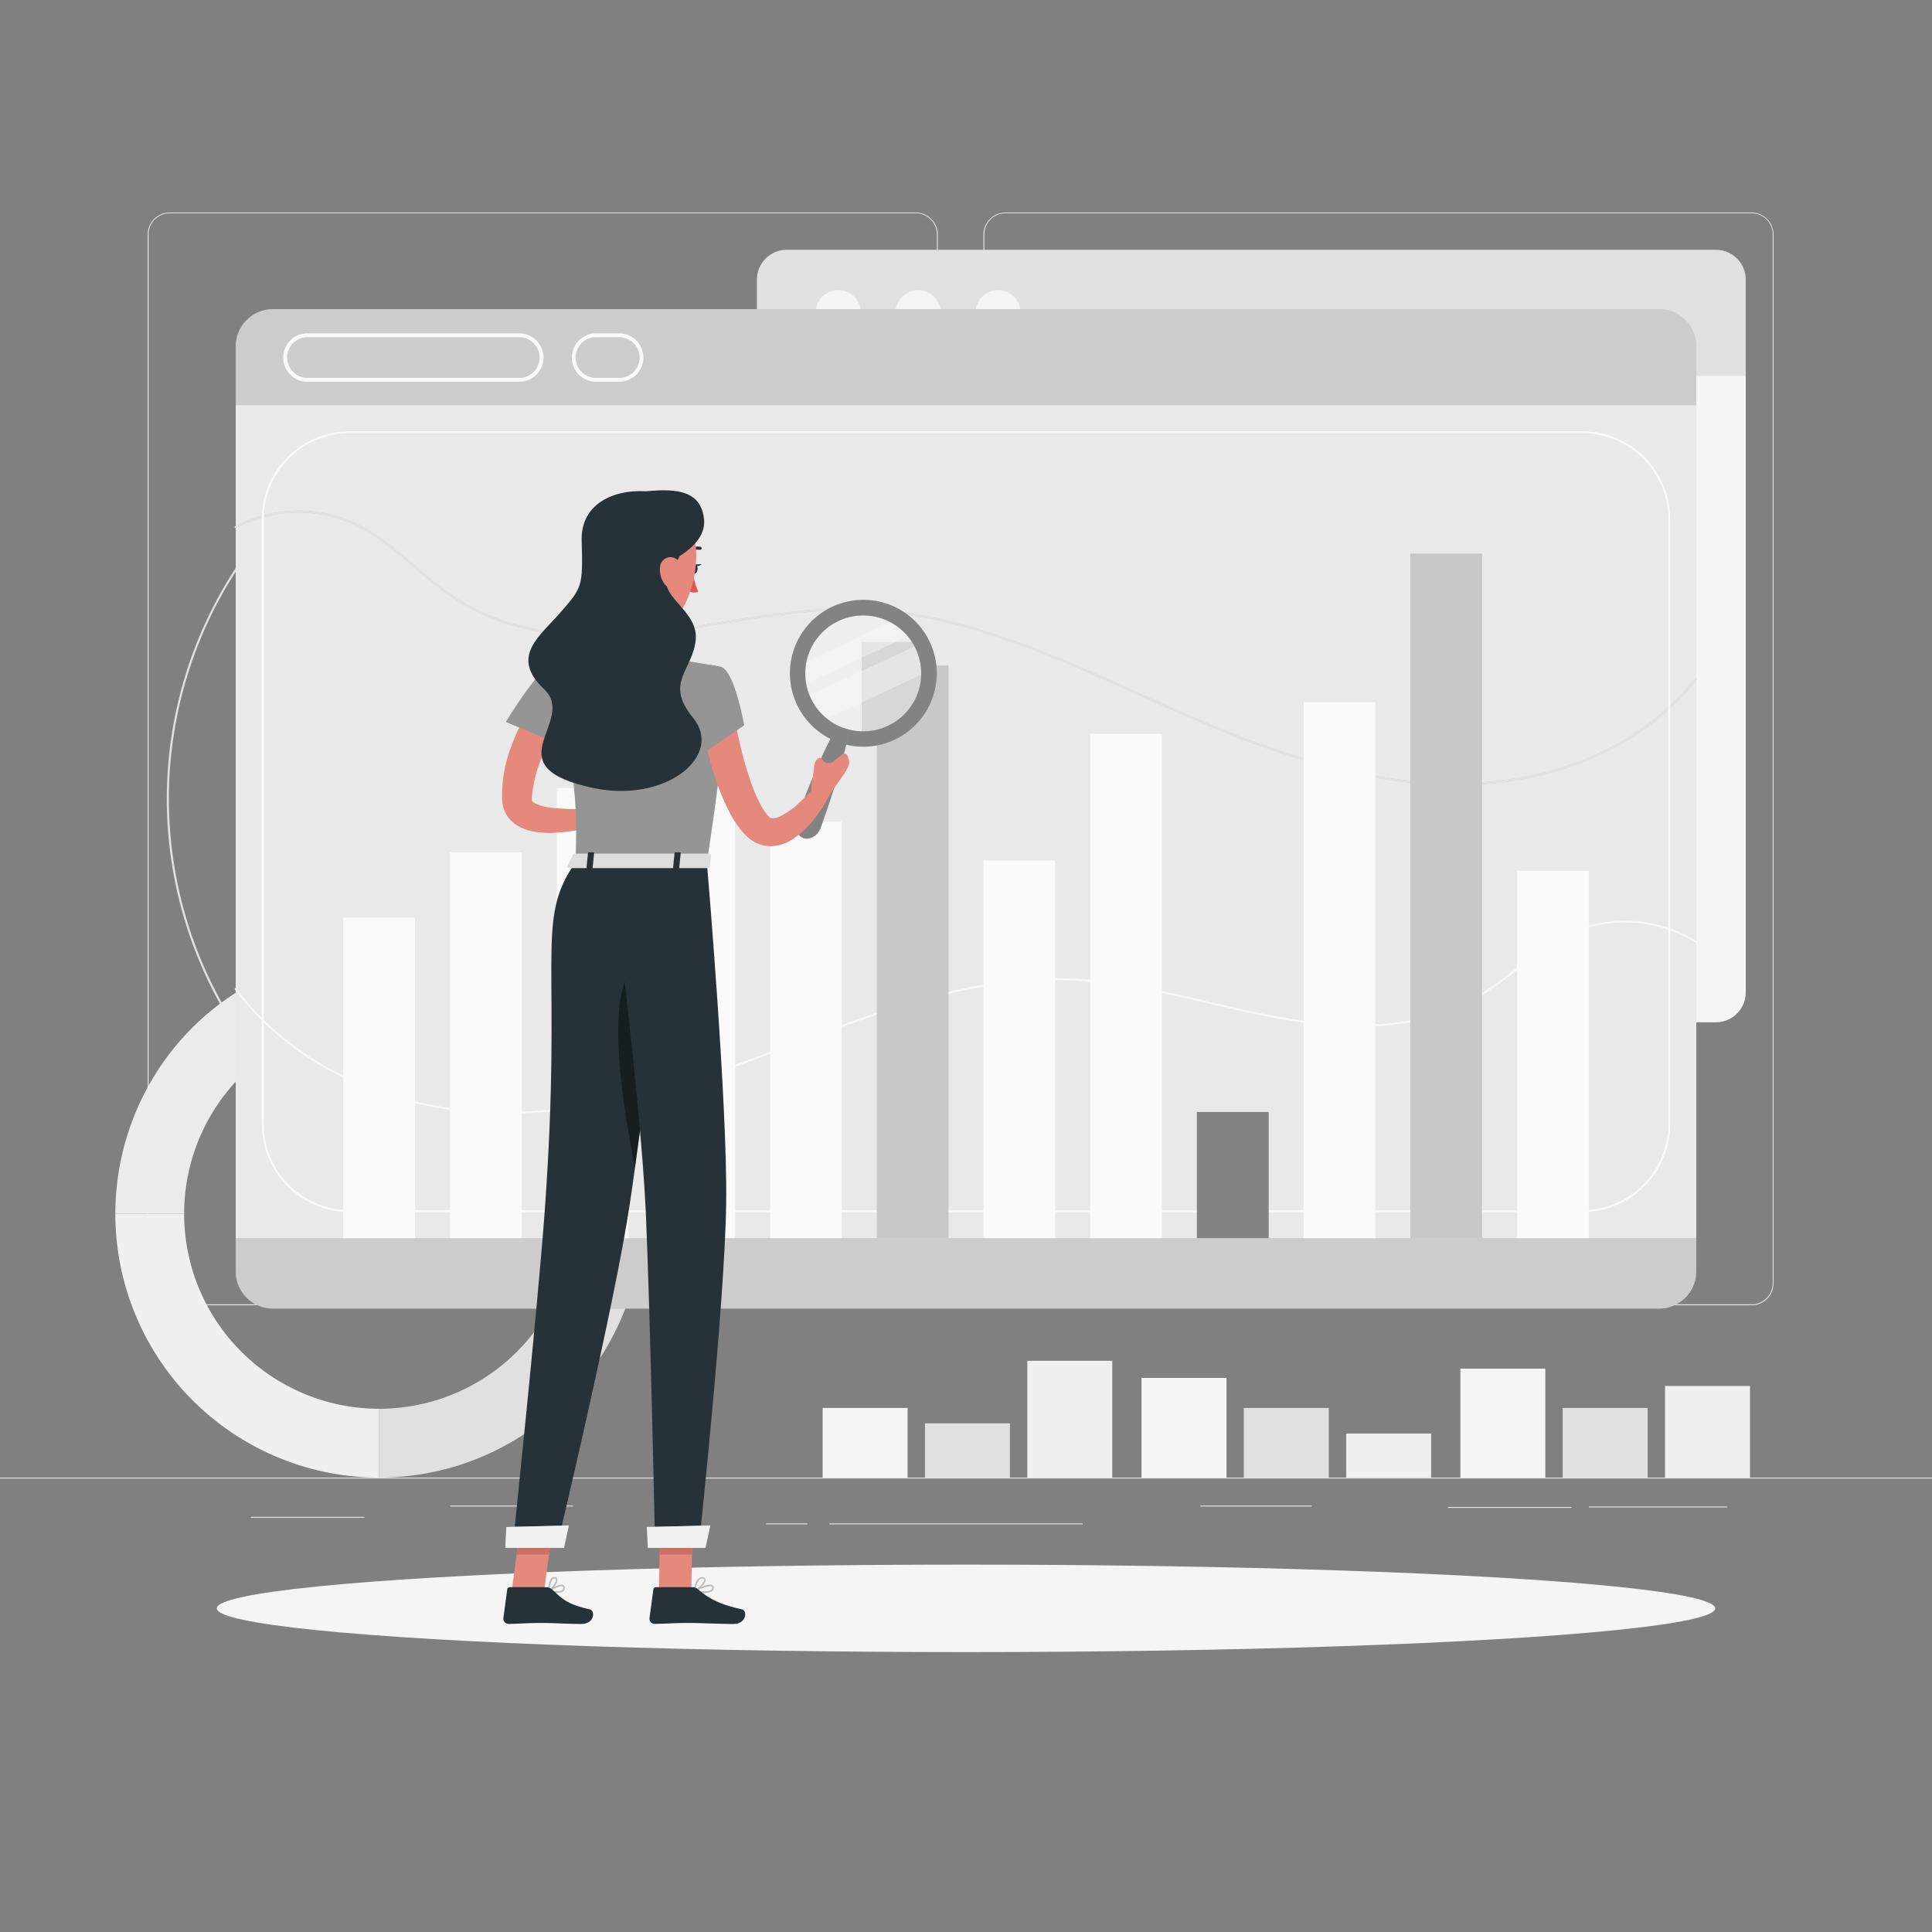 <svg xmlns="http://www.w3.org/2000/svg" viewBox="0 0 500 500"><rect x="0" y="0" width="500" height="500" fill="#808080" stroke="none"/><g id="freepik--background-complete--inject-35"><rect y="382.4" width="500" height="0.25" style="fill:#e0e0e0"></rect><rect x="374.74" y="390" width="31.96" height="0.25" style="fill:#e0e0e0"></rect><rect x="411.17" y="389.88" width="35.81" height="0.25" style="fill:#e0e0e0"></rect><rect x="214.67" y="394.26" width="65.54" height="0.25" style="fill:#e0e0e0"></rect><rect x="198.27" y="394.26" width="10.64" height="0.25" style="fill:#e0e0e0"></rect><rect x="116.5" y="389.63" width="31.8" height="0.25" style="fill:#e0e0e0"></rect><rect x="310.65" y="389.63" width="28.85" height="0.25" style="fill:#e0e0e0"></rect><rect x="64.93" y="392.56" width="29.4" height="0.25" style="fill:#e0e0e0"></rect><path d="M237,337.8H43.91a5.71,5.71,0,0,1-5.7-5.71V60.66A5.71,5.71,0,0,1,43.91,55H237a5.71,5.71,0,0,1,5.71,5.71V332.09A5.71,5.71,0,0,1,237,337.8ZM43.91,55.2a5.46,5.46,0,0,0-5.45,5.46V332.09a5.46,5.46,0,0,0,5.45,5.46H237a5.47,5.47,0,0,0,5.46-5.46V60.66A5.47,5.47,0,0,0,237,55.2Z" style="fill:#e0e0e0"></path><path d="M453.31,337.8H260.21a5.72,5.72,0,0,1-5.71-5.71V60.66A5.72,5.72,0,0,1,260.21,55h193.1A5.71,5.71,0,0,1,459,60.66V332.09A5.71,5.71,0,0,1,453.31,337.8ZM260.21,55.2a5.47,5.47,0,0,0-5.46,5.46V332.09a5.47,5.47,0,0,0,5.46,5.46h193.1a5.47,5.47,0,0,0,5.46-5.46V60.66a5.47,5.47,0,0,0-5.46-5.46Z" style="fill:#e0e0e0"></path><path d="M152.2,315.75A109,109,0,0,1,75.13,129.64a.25.25,0,0,1,.36,0L95.55,149.7a.25.25,0,0,1,0,.36A80.14,80.14,0,0,0,173,284.14a.24.24,0,0,1,.19,0,.26.26,0,0,1,.12.15l7.35,27.42a.25.25,0,0,1,0,.19.28.28,0,0,1-.16.12A109.36,109.36,0,0,1,152.2,315.75ZM75.31,130.17A108.53,108.53,0,0,0,180.09,311.62l-7.22-26.94A80.65,80.65,0,0,1,95,149.88Z" style="fill:#e0e0e0"></path><path d="M209.08,150.13a.26.26,0,0,1-.18-.07,80.24,80.24,0,0,0-113.35,0,.24.24,0,0,1-.35,0L75.13,130a.24.24,0,0,1,0-.35,109.07,109.07,0,0,1,154.2,0,.26.26,0,0,1,0,.35l-20.07,20.07A.26.26,0,0,1,209.08,150.13Zm-56.85-24a80.39,80.39,0,0,1,56.85,23.41l19.71-19.72a108.58,108.58,0,0,0-153.13,0l19.72,19.72A80.37,80.37,0,0,1,152.23,126.12Z" style="fill:#e0e0e0"></path><path d="M180.4,312.05a.33.33,0,0,1-.13,0,.24.24,0,0,1-.11-.15l-7.35-27.42a.25.25,0,0,1,0-.19.23.23,0,0,1,.15-.11A80.13,80.13,0,0,0,208.9,150.06a.27.27,0,0,1,0-.36L229,129.64a.25.25,0,0,1,.36,0A109.27,109.27,0,0,1,180.46,312Zm-7.05-27.5,7.23,26.94a108.54,108.54,0,0,0,48.57-181.32l-19.72,19.71a80.62,80.62,0,0,1-36.08,134.67Z" style="fill:#e0e0e0"></path><path d="M98.12,364.59V382.4A68.27,68.27,0,0,0,132.24,255l-8.9,15.43a50.46,50.46,0,0,1-25.22,94.16Z" style="fill:#e0e0e0"></path><path d="M29.85,314.13A68.28,68.28,0,0,0,98.12,382.4V364.59a50.47,50.47,0,0,1-50.46-50.46Z" style="fill:#f0f0f0"></path><path d="M29.85,314.13H47.66a50.45,50.45,0,0,1,75.68-43.7l8.9-15.43C99.81,236.28,57.73,247.57,39,280A68.33,68.33,0,0,0,29.85,314.13Z" style="fill:#ebebeb"></path><rect x="295.42" y="356.6" width="21.99" height="25.8" style="fill:#f5f5f5"></rect><rect x="321.9" y="364.38" width="21.99" height="18.02" style="fill:#e0e0e0"></rect><rect x="348.39" y="371.01" width="21.99" height="11.38" style="fill:#f0f0f0"></rect><rect x="212.9" y="364.38" width="21.99" height="18.02" style="fill:#f5f5f5"></rect><rect x="239.38" y="368.37" width="21.99" height="14.03" style="fill:#e0e0e0"></rect><rect x="265.87" y="352.17" width="21.99" height="30.23" style="fill:#f0f0f0"></rect><rect x="377.94" y="354.2" width="21.99" height="28.2" style="fill:#f5f5f5"></rect><rect x="404.42" y="364.38" width="21.99" height="18.02" style="fill:#e0e0e0"></rect><rect x="430.91" y="358.69" width="21.99" height="23.71" style="fill:#f0f0f0"></rect><path d="M195.89,72.36a7.74,7.74,0,0,1,7.72-7.72H444.08a7.74,7.74,0,0,1,7.72,7.72V97.21H195.89Z" style="fill:#e0e0e0"></path><path d="M252.47,80.93a5.84,5.84,0,1,0,5.83-5.84A5.84,5.84,0,0,0,252.47,80.93Z" style="fill:#f5f5f5"></path><circle cx="237.62" cy="80.93" r="5.84" style="fill:#f5f5f5"></circle><circle cx="216.94" cy="80.93" r="5.84" style="fill:#f5f5f5"></circle><path d="M444.08,264.57H203.61a7.74,7.74,0,0,1-7.72-7.72V97.21H451.8V256.85A7.74,7.74,0,0,1,444.08,264.57Z" style="fill:#f5f5f5"></path><path d="M178.66,98.2a7.75,7.75,0,0,1,7.72-7.72H426.85a7.74,7.74,0,0,1,7.72,7.72v24.85H178.66Z" style="fill:#fafafa"></path><path d="M235.24,106.77a5.84,5.84,0,1,0,5.84-5.84A5.84,5.84,0,0,0,235.24,106.77Z" style="fill:#e0e0e0"></path><path d="M214.56,106.77a5.84,5.84,0,1,0,5.84-5.84A5.84,5.84,0,0,0,214.56,106.77Z" style="fill:#e0e0e0"></path><path d="M193.88,106.77a5.84,5.84,0,1,0,5.83-5.84A5.84,5.84,0,0,0,193.88,106.77Z" style="fill:#e0e0e0"></path><path d="M426.85,290.41H186.38a7.74,7.74,0,0,1-7.72-7.72V123.05H434.57V282.69A7.74,7.74,0,0,1,426.85,290.41Z" style="fill:#e0e0e0"></path></g><g id="freepik--Shadow--inject-35"><ellipse cx="250" cy="416.24" rx="193.89" ry="11.32" style="fill:#f5f5f5"></ellipse></g><g id="freepik--Graphics--inject-35"><path d="M429.39,80H70.62A9.65,9.65,0,0,0,61,89.6V329.06a9.64,9.64,0,0,0,9.62,9.61H429.39a9.64,9.64,0,0,0,9.61-9.61V89.6A9.65,9.65,0,0,0,429.39,80Z" style="fill:#BABABA"></path><path d="M429.39,80H70.62A9.65,9.65,0,0,0,61,89.6V329.06a9.64,9.64,0,0,0,9.62,9.61H429.39a9.64,9.64,0,0,0,9.61-9.61V89.6A9.65,9.65,0,0,0,429.39,80Z" style="fill:#f5f5f5;opacity:0.3"></path><path d="M134.15,98.79H79.8a6.26,6.26,0,1,1,0-12.51h54.35a6.26,6.26,0,1,1,0,12.51ZM79.8,87.28a5.26,5.26,0,1,0,0,10.51h54.35a5.26,5.26,0,1,0,0-10.51Z" style="fill:#fafafa"></path><path d="M160.47,98.79H154a6.26,6.26,0,0,1,0-12.51h6.5a6.26,6.26,0,0,1,0,12.51ZM154,87.28a5.26,5.26,0,0,0,0,10.51h6.5a5.26,5.26,0,0,0,0-10.51Z" style="fill:#fafafa"></path><rect x="61" y="104.85" width="378" height="215.58" style="fill:#BABABA"></rect><rect x="61" y="104.85" width="378" height="215.58" style="fill:#f5f5f5;opacity:0.8"></rect><path d="M131.24,288.19a108.17,108.17,0,0,1-12.57-.71c-24-2.75-45.1-14.19-57.87-31.38a.25.25,0,1,1,.4-.3c12.68,17.08,33.65,28.45,57.52,31.19,19.09,2.19,39.58-.68,64.48-9,7.36-2.47,14.81-5.28,22-8,23.07-8.73,46.92-17.76,72-16.77,12,.47,24,3.26,35.6,6,5.72,1.33,11.63,2.7,17.47,3.78,22.09,4.09,39.07,2.41,51.91-5.13a92.94,92.94,0,0,0,10.31-7.39c4.55-3.57,9.24-7.27,14.63-9.58a35.35,35.35,0,0,1,32,2.65.24.24,0,0,1,.08.34.24.24,0,0,1-.34.08,34.87,34.87,0,0,0-31.56-2.61c-5.32,2.28-10,6-14.51,9.52a95.6,95.6,0,0,1-10.36,7.43c-12.95,7.6-30.05,9.29-52.26,5.18-5.85-1.08-11.77-2.46-17.49-3.79-11.58-2.69-23.56-5.48-35.51-5.94-24.94-1-48.76,8-71.79,16.74-7.21,2.73-14.67,5.55-22,8C163.75,285,146.86,288.19,131.24,288.19Z" style="fill:#fafafa;opacity:0.9"></path><path d="M376.69,203.15c-17.85,0-37.09-4.41-60.06-13.74-7.37-3-14.83-6.34-22-9.58-23-10.36-46.85-21.07-71.79-21.87-12-.38-23.92,1.55-35.5,3.42-5.73.92-11.65,1.88-17.5,2.54-22.21,2.53-39.3-.39-52.25-8.91a105,105,0,0,1-10.36-8.16C102.67,143,98,139,92.67,136.29a34.49,34.49,0,0,0-31.55.36.26.26,0,0,1-.34-.1.25.25,0,0,1,.1-.34,35.07,35.07,0,0,1,32-.37c5.38,2.69,10.08,6.72,14.62,10.63a103.66,103.66,0,0,0,10.31,8.12c12.84,8.46,29.83,11.35,51.92,8.83,5.84-.66,11.75-1.61,17.47-2.54,11.6-1.87,23.6-3.8,35.59-3.42,25.05.81,48.91,11.53,72,21.91,7.21,3.24,14.66,6.59,22,9.58,24.9,10.11,45.37,14.43,64.48,13.6,23.86-1,44.82-10.9,57.5-27.07a.24.24,0,0,1,.35,0,.25.25,0,0,1,.05.35c-12.77,16.28-33.87,26.22-57.88,27.26C379.79,203.12,378.24,203.15,376.69,203.15Z" style="fill:#BABABA;mix-blend-mode:multiply"></path><path d="M376.69,203.15c-17.85,0-37.09-4.41-60.06-13.74-7.37-3-14.83-6.34-22-9.58-23-10.36-46.85-21.07-71.79-21.87-12-.38-23.92,1.55-35.5,3.42-5.73.92-11.65,1.88-17.5,2.54-22.21,2.53-39.3-.39-52.25-8.91a105,105,0,0,1-10.36-8.16C102.67,143,98,139,92.67,136.29a34.49,34.49,0,0,0-31.55.36.26.26,0,0,1-.34-.1.25.25,0,0,1,.1-.34,35.07,35.07,0,0,1,32-.37c5.38,2.69,10.08,6.72,14.62,10.63a103.66,103.66,0,0,0,10.31,8.12c12.84,8.46,29.83,11.35,51.92,8.83,5.84-.66,11.75-1.61,17.47-2.54,11.6-1.87,23.6-3.8,35.59-3.42,25.05.81,48.91,11.53,72,21.91,7.21,3.24,14.66,6.59,22,9.58,24.9,10.11,45.37,14.43,64.48,13.6,23.86-1,44.82-10.9,57.5-27.07a.24.24,0,0,1,.35,0,.25.25,0,0,1,.05.35c-12.77,16.28-33.87,26.22-57.88,27.26C379.79,203.12,378.24,203.15,376.69,203.15Z" style="fill:#f5f5f5;opacity:0.7"></path><path d="M409.47,313.69H90.53a22.81,22.81,0,0,1-22.78-22.78V134.38A22.81,22.81,0,0,1,90.53,111.6H409.47a22.81,22.81,0,0,1,22.78,22.78V290.91A22.81,22.81,0,0,1,409.47,313.69ZM90.53,112.1a22.31,22.31,0,0,0-22.28,22.28V290.91a22.31,22.31,0,0,0,22.28,22.28H409.47a22.31,22.31,0,0,0,22.28-22.28V134.38a22.31,22.31,0,0,0-22.28-22.28Z" style="fill:#fafafa"></path><rect x="88.83" y="237.51" width="18.57" height="82.93" style="fill:#fafafa"></rect><rect x="116.45" y="220.58" width="18.57" height="99.85" style="fill:#fafafa"></rect><rect x="144.06" y="203.96" width="18.57" height="116.48" style="fill:#fafafa"></rect><rect x="171.68" y="183.58" width="18.57" height="136.85" style="fill:#fafafa"></rect><rect x="199.29" y="212.64" width="18.57" height="107.79" style="fill:#fafafa"></rect><rect x="226.91" y="172.25" width="18.57" height="148.19" style="fill:#BABABA"></rect><rect x="226.91" y="172.25" width="18.57" height="148.19" style="fill:#fff;opacity:0.2"></rect><path d="M238.9,179.9A16.47,16.47,0,0,1,223,190.74v-24.6h14.78A16.44,16.44,0,0,1,238.9,179.9Z" style="fill:#BABABA"></path><path d="M238.9,179.9A16.47,16.47,0,0,1,223,190.74v-24.6h14.78A16.44,16.44,0,0,1,238.9,179.9Z" style="fill:#fff;opacity:0.2"></path><rect x="254.52" y="222.69" width="18.57" height="97.74" style="fill:#fafafa"></rect><rect x="282.14" y="189.91" width="18.57" height="130.53" style="fill:#fafafa"></rect><rect x="309.75" y="287.78" width="18.57" height="32.65" style="fill:#BABABA"></rect><rect x="309.75" y="287.78" width="18.57" height="32.65" style="opacity:0.3"></rect><rect x="337.37" y="181.71" width="18.57" height="138.73" style="fill:#fafafa"></rect><rect x="364.98" y="143.25" width="18.57" height="177.19" style="fill:#BABABA"></rect><rect x="364.98" y="143.25" width="18.57" height="177.19" style="fill:#fff;opacity:0.2"></rect><rect x="392.6" y="225.35" width="18.57" height="95.08" style="fill:#fafafa"></rect></g><g id="freepik--Character--inject-35"><path d="M238.9,179.9A16.47,16.47,0,0,1,223,190.74a16.24,16.24,0,0,1-5.22-1,16.49,16.49,0,1,1,21.14-9.85Z" style="fill:#fafafa;opacity:0.3"></path><path d="M236.35,164l-29.1,13.56c-.05-.25-.1-.49-.14-.74a16.34,16.34,0,0,1-.05-4.84h0l25.13-11.71A16.34,16.34,0,0,1,236.35,164Z" style="fill:#fafafa;opacity:0.4"></path><path d="M239.9,173.93l-27.36,12.74a16.36,16.36,0,0,1-4.36-6.07l29.87-13.92A16.48,16.48,0,0,1,239.9,173.93Z" style="fill:#fafafa;opacity:0.4"></path><path d="M229.91,156.38a19,19,0,1,0,11.37,24.39A19,19,0,0,0,229.91,156.38Zm-11.64,32a15,15,0,1,1,19.24-9A15,15,0,0,1,218.27,188.36Z" style="fill:#BABABA"></path><path d="M229.91,156.38a19,19,0,1,0,11.37,24.39A19,19,0,0,0,229.91,156.38Zm-11.64,32a15,15,0,1,1,19.24-9A15,15,0,0,1,218.27,188.36Z" style="opacity:0.3"></path><path d="M219.45,190.65c-.95,4.59-2.27,9.06-3.64,13.5-.73,2.21-1.41,4.43-2.2,6.61l-1.16,3.29a4.26,4.26,0,0,1-2.54,2.78,2.77,2.77,0,0,1-3.56-1.3,4.25,4.25,0,0,1-.16-3.76l1.23-3.26c.8-2.18,1.71-4.32,2.57-6.48,1.8-4.29,3.67-8.55,5.9-12.68a1.91,1.91,0,0,1,3.56,1.3Z" style="fill:#BABABA"></path><path d="M219.45,190.65c-.95,4.59-2.27,9.06-3.64,13.5-.73,2.21-1.41,4.43-2.2,6.61l-1.16,3.29a4.26,4.26,0,0,1-2.54,2.78,2.77,2.77,0,0,1-3.56-1.3,4.25,4.25,0,0,1-.16-3.76l1.23-3.26c.8-2.18,1.71-4.32,2.57-6.48,1.8-4.29,3.67-8.55,5.9-12.68a1.91,1.91,0,0,1,3.56,1.3Z" style="opacity:0.3"></path><path d="M145.54,186.28c-.18.25-.47.69-.7,1.05l-.75,1.17c-.49.79-1,1.6-1.4,2.43a51.49,51.49,0,0,0-2.43,5,33.92,33.92,0,0,0-2.6,10.43l0,.67,0,.14c0,.09.18.38.69.67a13.15,13.15,0,0,0,4.59,1.24,65.43,65.43,0,0,0,11.56.1l.87,4.15a46.31,46.31,0,0,1-12.74,2.23,28,28,0,0,1-3.49-.19,14.36,14.36,0,0,1-3.83-1,9,9,0,0,1-4-3.13,8,8,0,0,1-1.15-2.68,10.57,10.57,0,0,1-.23-2.37,36.36,36.36,0,0,1,2.5-13.35,48.36,48.36,0,0,1,2.72-6.05c.52-1,1.08-1.92,1.66-2.86.29-.47.59-.94.91-1.4s.61-.89,1-1.45Z" style="fill:#e4897b"></path><path d="M142.55,172.37c-3.46.84-11.64,14.48-11.64,14.48l18.33,7.59s3.31-10.38,1.23-14.53C148.31,175.59,147.22,171.22,142.55,172.37Z" style="fill:#BABABA"></path><path d="M142.55,172.37c-3.46.84-11.64,14.48-11.64,14.48l18.33,7.59s3.31-10.38,1.23-14.53C148.31,175.59,147.22,171.22,142.55,172.37Z" style="opacity:0.2"></path><path d="M155.27,208.75l8.4-.89L159,214.92s-5.36-.49-6.73-3.7Z" style="fill:#e4897b"></path><polygon points="169.66 211.6 163.21 218.61 158.95 214.92 163.67 207.86 169.66 211.6" style="fill:#e4897b"></polygon><path d="M144.22,412.22a10.27,10.27,0,0,1-2.22-.3.19.19,0,0,1-.14-.16.2.2,0,0,1,.08-.2c.29-.19,2.81-1.83,3.8-1.39a.69.69,0,0,1,.4.56,1.16,1.16,0,0,1-.33,1.06A2.41,2.41,0,0,1,144.22,412.22Zm-1.65-.58c1.46.29,2.55.24,3-.15a.72.72,0,0,0,.2-.7.28.28,0,0,0-.17-.26C145.06,410.31,143.6,411,142.57,411.64Z" style="fill:#BABABA"></path><path d="M142.05,411.93a.21.21,0,0,1-.2-.2c0-.1,0-2.51.9-3.32a1,1,0,0,1,.84-.27.69.69,0,0,1,.67.56c.19.94-1.32,2.75-2.11,3.2A.19.19,0,0,1,142.05,411.93Zm1.4-3.4a.61.61,0,0,0-.43.18,4.49,4.49,0,0,0-.76,2.63c.79-.63,1.73-2,1.61-2.56,0-.1-.07-.21-.33-.24Z" style="fill:#BABABA"></path><path d="M182.32,412.22a14.55,14.55,0,0,1-2.64-.3.18.18,0,0,1-.15-.16.19.19,0,0,1,.1-.21c.38-.19,3.7-1.9,4.73-1.34a.64.64,0,0,1,.34.53,1.1,1.1,0,0,1-.35,1A3.17,3.17,0,0,1,182.32,412.22Zm-2-.58c1.86.31,3.24.23,3.75-.23a.74.74,0,0,0,.22-.63.25.25,0,0,0-.14-.22C183.61,410.26,181.71,411,180.34,411.64Z" style="fill:#BABABA"></path><path d="M179.72,411.93a.15.15,0,0,1-.11,0,.21.21,0,0,1-.09-.18c0-.09.19-2.35,1.24-3.22a1.44,1.44,0,0,1,1.1-.35c.55.06.71.34.74.57.16,1-1.78,2.74-2.8,3.2Zm2-3.4a1.06,1.06,0,0,0-.69.26,4.69,4.69,0,0,0-1,2.59c1-.62,2.35-2,2.25-2.61,0,0,0-.2-.39-.23Z" style="fill:#BABABA"></path><path d="M157.16,152.11c1,5,3.28,15-.18,18.35,0,0,1.39,5,10.63,5,10.15,0,4.82-5,4.82-5-5.55-1.32-5.44-5.43-4.49-9.29Z" style="fill:#e4897b"></path><path d="M178.12,143.26a.42.42,0,0,1-.29-.12.4.4,0,0,1,0-.56,4,4,0,0,1,3.45-1.07.39.39,0,0,1,.29.48.39.39,0,0,1-.47.3,3.1,3.1,0,0,0-2.73.86A.35.35,0,0,1,178.12,143.26Z" style="fill:#263238"></path><path d="M179.34,148.37a18,18,0,0,0,1.38,4.76,2.88,2.88,0,0,1-2.45-.12Z" style="fill:#de5753"></path><path d="M179,147.1c-.15.66.08,1.28.51,1.38s.9-.35,1-1-.07-1.27-.5-1.38S179.16,146.44,179,147.1Z" style="fill:#263238"></path><path d="M179.87,146.08l1.68-.08S180.46,147.05,179.87,146.08Z" style="fill:#263238"></path><polygon points="170.51 411.73 178.89 411.73 179.32 392.33 170.94 392.33 170.51 411.73" style="fill:#e4897b"></polygon><polygon points="132.45 411.73 140.83 411.73 143.4 392.33 135.02 392.33 132.45 411.73" style="fill:#e4897b"></polygon><path d="M141.34,410.76h-9.41a.65.65,0,0,0-.66.57l-1,7.45a1.37,1.37,0,0,0,1.36,1.49c3.28-.06,4.86-.25,9-.25,2.54,0,6.26.26,9.78.26s3.68-3.48,2.21-3.79c-6.57-1.41-7.62-3.36-9.84-5.22A2.24,2.24,0,0,0,141.34,410.76Z" style="fill:#263238"></path><path d="M179.17,410.76h-9.41a.67.67,0,0,0-.67.57l-1,7.45a1.35,1.35,0,0,0,1.35,1.49c3.28-.06,4.86-.25,9-.25,2.55,0,7.82.26,11.33.26s3.68-3.48,2.22-3.79c-6.58-1.41-9.17-3.36-11.4-5.22A2.21,2.21,0,0,0,179.17,410.76Z" style="fill:#263238"></path><polygon points="179.32 392.34 179.1 402.33 170.72 402.33 170.94 392.34 179.32 392.34" style="fill:#ce6f64"></polygon><polygon points="135.02 392.34 143.4 392.34 142.07 402.33 133.69 402.33 135.02 392.34" style="fill:#ce6f64"></polygon><path d="M186.6,172.61s4,1.41-3.67,50.55h-34c.48-13.84.44-22.38-6.36-50.79A100.84,100.84,0,0,1,157,170.46a110.52,110.52,0,0,1,15.45,0C179.07,171.07,186.6,172.61,186.6,172.61Z" style="fill:#BABABA"></path><path d="M186.6,172.61s4,1.41-3.67,50.55h-34c.48-13.84.44-22.38-6.36-50.79A100.84,100.84,0,0,1,157,170.46a110.52,110.52,0,0,1,15.45,0C179.07,171.07,186.6,172.61,186.6,172.61Z" style="opacity:0.2"></path><path d="M189.35,181.93c.73,4.29,1.68,8.78,2.75,13.06.55,2.15,1.17,4.27,1.86,6.33a45.18,45.18,0,0,0,2.35,5.89,21.06,21.06,0,0,0,1.43,2.54c.25.39.51.72.77,1.06a4.26,4.26,0,0,0,.51.56,1.36,1.36,0,0,0,.9.39,4.43,4.43,0,0,0,1.92-.47,20.18,20.18,0,0,0,4.84-3.39c.78-.72,1.57-1.48,2.34-2.26s1.53-1.64,2.22-2.41l3.58,2.27a33.39,33.39,0,0,1-1.82,3.23,32.26,32.26,0,0,1-2.11,3,23,23,0,0,1-5.75,5.47,11,11,0,0,1-4.59,1.72,8.79,8.79,0,0,1-5.7-1.25,11.28,11.28,0,0,1-2.09-1.72,20.8,20.8,0,0,1-1.38-1.65A28.71,28.71,0,0,1,189.2,211a65.47,65.47,0,0,1-5.33-13.75c-.64-2.31-1.24-4.62-1.72-7s-.93-4.63-1.28-7.09Z" style="fill:#e4897b"></path><path d="M186.6,172.61c3.46.88,6,15.09,6,15.09l-13.26,9.05s-5.43-16.92-2.8-20.71C179.25,172.08,181.56,171.33,186.6,172.61Z" style="fill:#BABABA"></path><path d="M186.6,172.61c3.46.88,6,15.09,6,15.09l-13.26,9.05s-5.43-16.92-2.8-20.71C179.25,172.08,181.56,171.33,186.6,172.61Z" style="opacity:0.2"></path><path d="M214.35,206.15l4.54-6.48L211,199.5s-1.86,3.75-.6,7Z" style="fill:#e4897b"></path><path d="M219.6,196.29l-.24-.63a.93.93,0,0,0-1.45-.39l-2.23,1.78a2,2,0,0,1-2.32.14h0l-.69-.78a.72.72,0,0,0-1.11,0l-.17.2a3,3,0,0,0-.66,1.54l-.39,3.26,1.66-1.31,6.9-.45.64-1.38A2.53,2.53,0,0,0,219.6,196.29Z" style="fill:#e4897b"></path><path d="M157.43,139.6c-1.37,8.21-2.12,11.65,1,16.77,4.7,7.69,15.06,7.64,18.84,0,3.41-6.85,5.07-19.12-2.09-24.21A11.27,11.27,0,0,0,157.43,139.6Z" style="fill:#e4897b"></path><path d="M179.36,185.75c8,9.82-7,22.11-25.69,18.21-26.76-5.6-4-17.21-12.89-25.63s-1.08-13.66,4.33-19.91,5.82-6.44,5.42-18.42,13.07-15,23.16-11.58c7.34,2.5,4,13.88-.27,19.73s7.4,9.43,6.63,17.43S171.85,176.58,179.36,185.75Z" style="fill:#263238"></path><path d="M167.21,127.16c8.58-.91,14.31.19,15,7.31s-9.86,11.28-9.86,11.28Z" style="fill:#263238"></path><path d="M170.82,146.76a6.16,6.16,0,0,0,1.25,4.49c1.33,1.67,3.23.79,3.9-1.11.61-1.71.64-4.65-1.19-5.64A2.72,2.72,0,0,0,170.82,146.76Z" style="fill:#e4897b"></path><path d="M173.94,223.17s-1.88,17.26-4.38,38.15c-1.6,13.33-3.45,28.14-5.23,40.89-.44,3.23-.89,6.32-1.32,9.23-3.9,26.17-18.93,89-18.93,89H132.66s6.38-60.69,8.28-86.58c4.81-65.49-2.83-75.47,8-90.65Z" style="fill:#263238"></path><polygon points="145.96 400.59 130.78 400.59 131.04 395.19 147.21 394.78 145.96 400.59" style="fill:#BABABA"></polygon><polygon points="145.96 400.59 130.78 400.59 131.04 395.19 147.21 394.78 145.96 400.59" style="fill:#fff;opacity:0.8"></polygon><path d="M169.56,261.32c-1.6,13.33-3.45,28.14-5.23,40.89-2.66-13.54-8.66-47,.77-52.88C167.37,252.33,168.78,256.52,169.56,261.32Z" style="opacity:0.4"></path><path d="M182.93,223.16s5.41,62.92,5,88.46c-.4,26.57-7.1,88.78-7.1,88.78H169.54s-1.24-60.66-2.41-86.75c-1.28-28.45-9.11-90.49-9.11-90.49Z" style="fill:#263238"></path><polygon points="182.57 400.59 167.67 400.59 167.4 395.19 183.82 394.78 182.57 400.59" style="fill:#BABABA"></polygon><polygon points="182.57 400.59 167.67 400.59 167.4 395.19 183.82 394.78 182.57 400.59" style="fill:#fff;opacity:0.8"></polygon><path d="M148.39,221.17l-1.52,3c-.11.24.17.48.56.48h35.68c.3,0,.56-.15.57-.34l.29-3c0-.21-.25-.39-.58-.39H148.94A.61.61,0,0,0,148.39,221.17Z" style="fill:#BABABA"></path><path d="M148.39,221.17l-1.52,3c-.11.24.17.48.56.48h35.68c.3,0,.56-.15.57-.34l.29-3c0-.21-.25-.39-.58-.39H148.94A.61.61,0,0,0,148.39,221.17Z" style="fill:#fff;opacity:0.5"></path><path d="M153,225h-.92c-.19,0-.33-.09-.32-.21l.41-4c0-.11.17-.21.36-.21h.92c.18,0,.32.1.31.21l-.41,4C153.38,224.93,153.22,225,153,225Z" style="fill:#263238"></path><path d="M175.4,225h-.92c-.18,0-.32-.09-.31-.21l.4-4c0-.11.18-.21.36-.21h.92c.19,0,.33.1.32.21l-.41,4C175.75,224.93,175.59,225,175.4,225Z" style="fill:#263238"></path></g></svg>